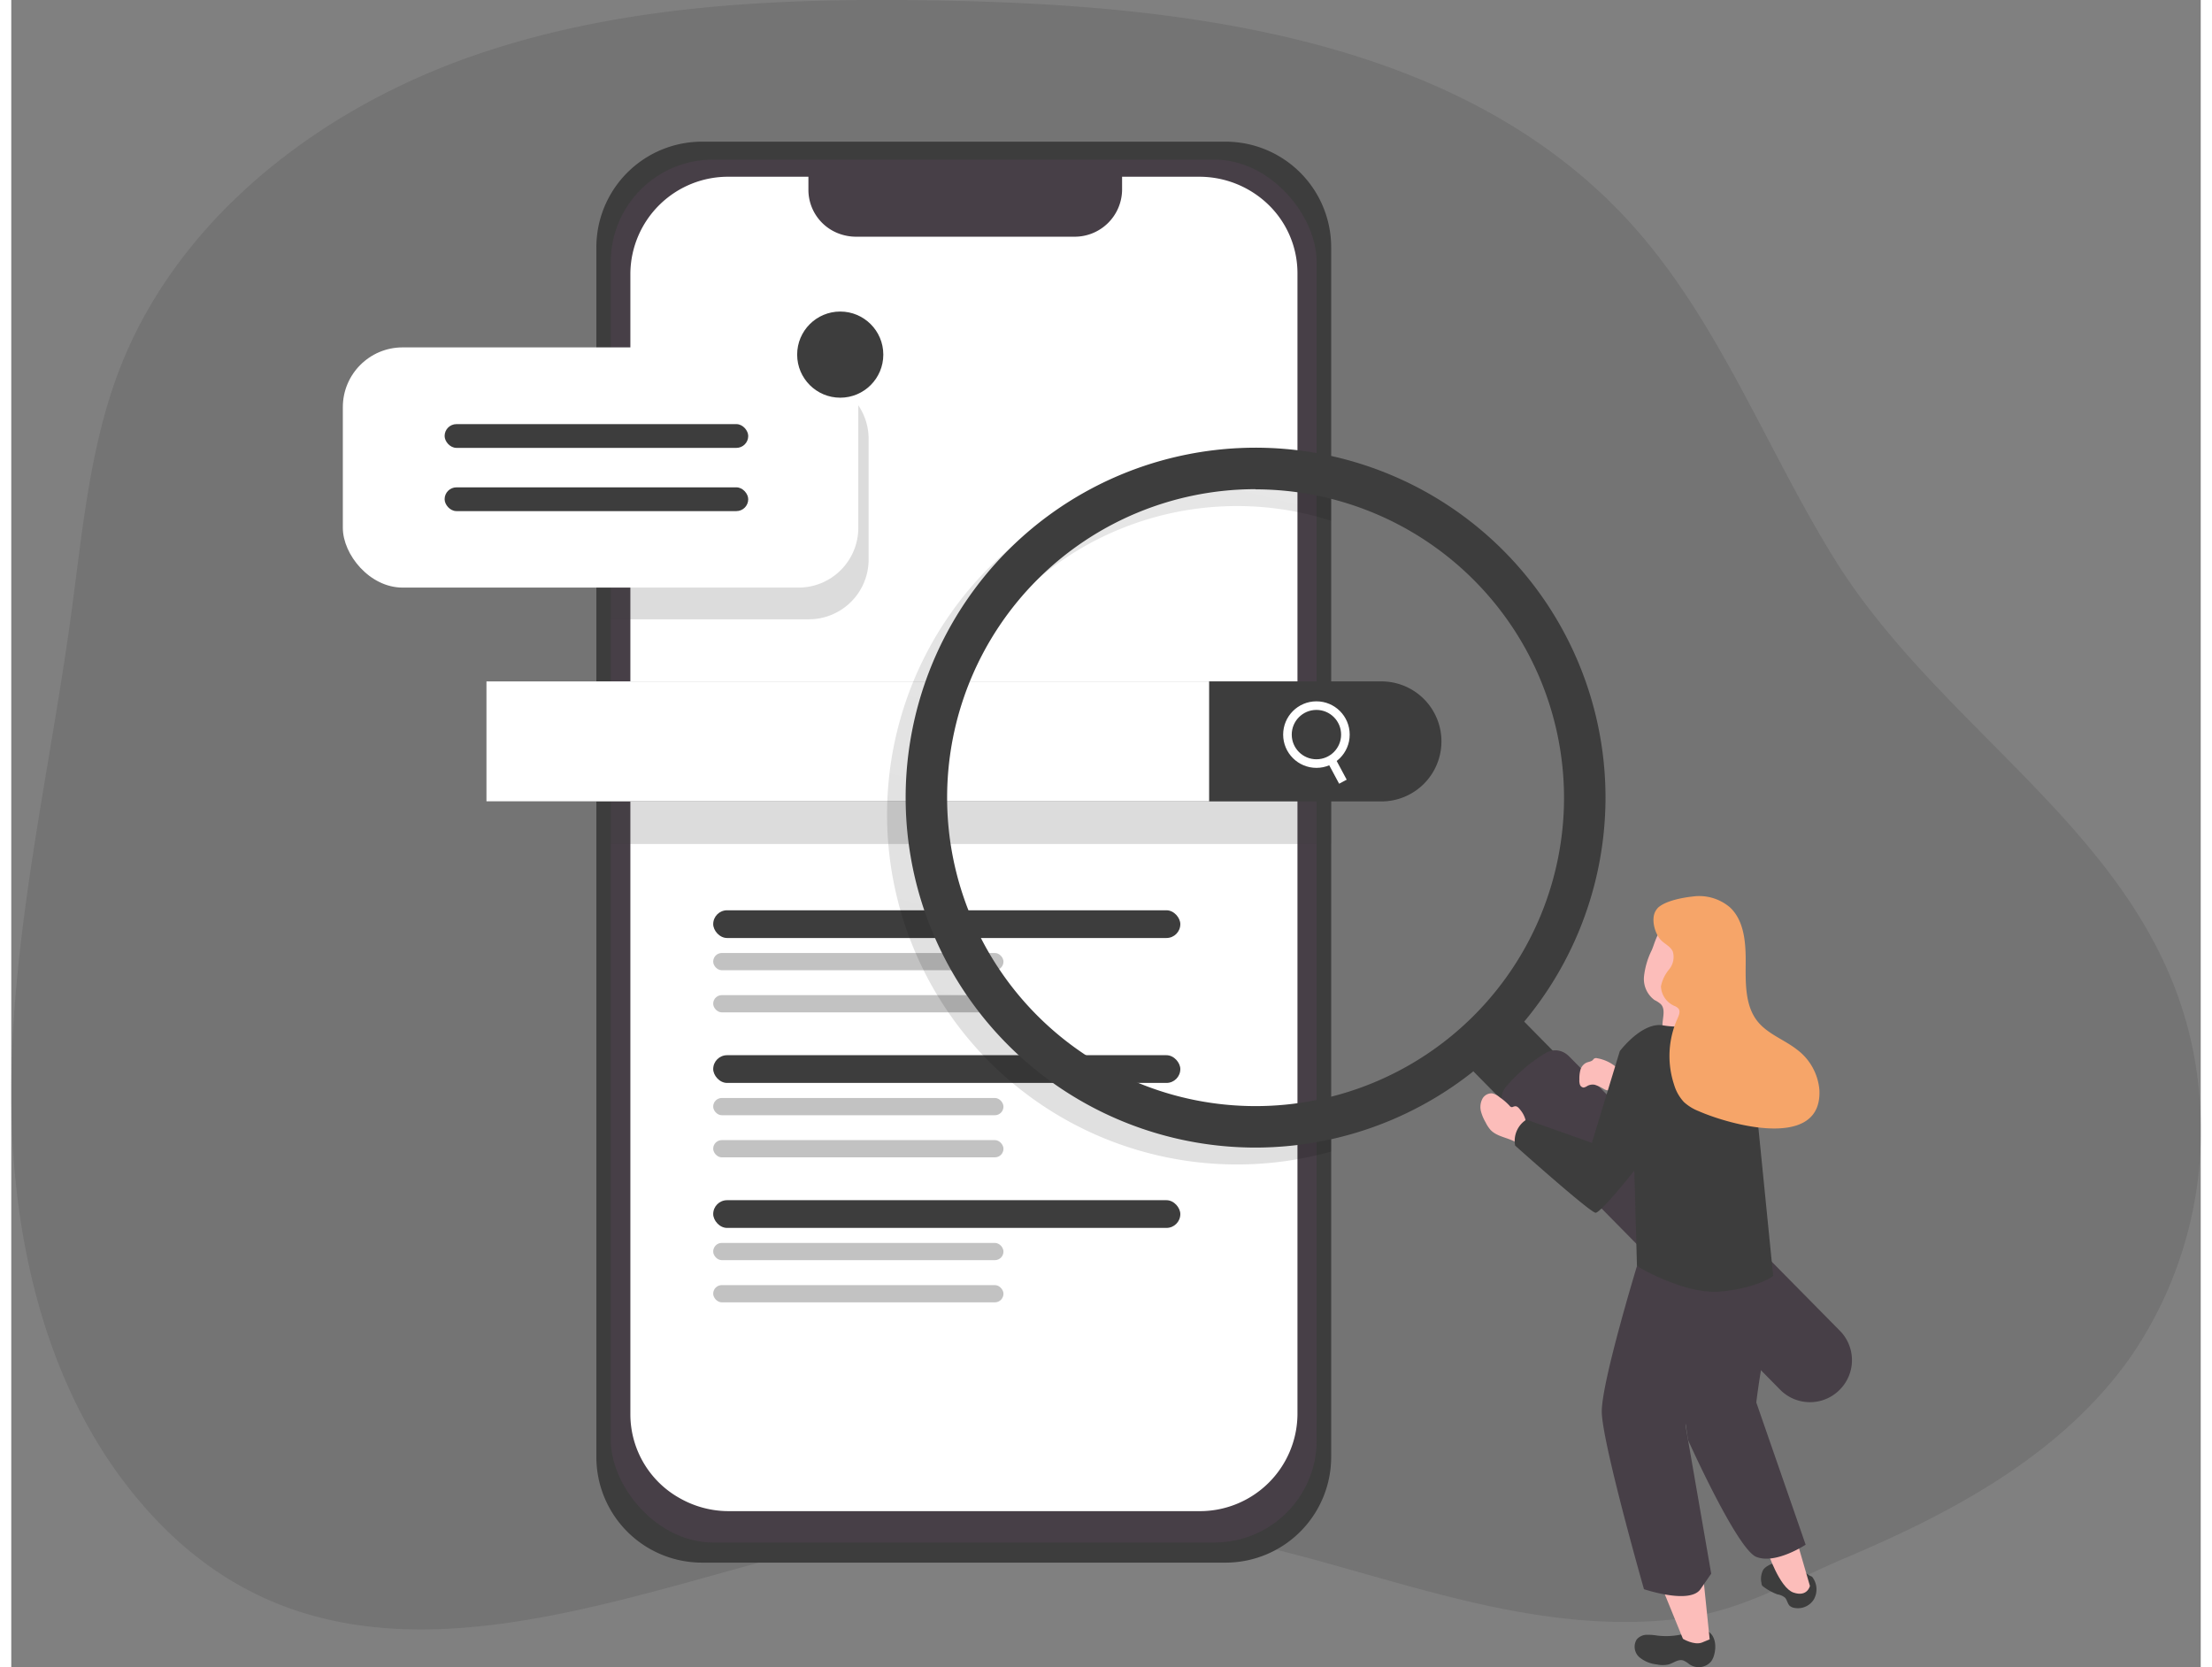 <svg id="Layer_1" data-name="Layer 1" xmlns="http://www.w3.org/2000/svg" xmlns:xlink="http://www.w3.org/1999/xlink" viewBox="0 0 369.53 281.38" width="406" height="306" class="illustration"><rect x="0" y="0" width="369.53" height="281.38" fill="#808080" stroke="none"/><defs><linearGradient id="linear-gradient" x1="157.8" y1="392.22" x2="326.3" y2="-282.82" gradientUnits="userSpaceOnUse"><stop offset="0.01"></stop><stop offset="0.08" stop-opacity="0.69"></stop><stop offset="0.21" stop-opacity="0.32"></stop><stop offset="1" stop-opacity="0"></stop></linearGradient></defs><title>9</title><path d="M186.19,30.59c-1.72-.06-3.43-.1-5.13-.14-27.29-.57-55.14.35-80.91,9.34S50.63,67,40.72,92.4c-5.13,13.19-6.34,27.51-8.25,41.53-3.57,26.29-9.78,52.35-10.11,78.87s6,54.44,24.21,73.76c31.59,33.56,75.41,13.67,113,4.63a157.66,157.66,0,0,1,68-1.21c14.84,3,29.17,8.17,44,11.35,10.67,2.29,21.77,3.55,32.64,2.14,10.44-1.35,18.49-6.33,28-10.34,18.1-7.68,36.4-17.46,47.94-33.95A67.46,67.46,0,0,0,391.63,215c-3.55-41.16-42-58.44-61.85-90.79-11.56-18.8-19.44-40.12-34.31-56.42C268.79,38.59,226.05,31.86,186.19,30.59Z" transform="translate(-22.35 -30.32)" fill="#3D3D3D" opacity="0.18" style="isolation: isolate;"></path><path d="M245.12,72.07V276.22a17.83,17.83,0,0,1-17.83,17.83H138.93a17.83,17.83,0,0,1-17.83-17.83V72.07a17.83,17.83,0,0,1,17.83-17.84h88.36A17.83,17.83,0,0,1,245.12,72.07Z" transform="translate(-22.35 -30.32)" fill="#3D3D3D"></path><rect x="101.19" y="26.94" width="119.13" height="233.39" rx="17.24" fill="#473f47"></rect><path d="M239.43,76.45V269.06a16.47,16.47,0,0,1-16.63,16.3H143.49a16.71,16.71,0,0,1-8.27-2.16,16.22,16.22,0,0,1-8.38-14.14V76.45a16.48,16.48,0,0,1,16.65-16.3h13.4v2.37a7.89,7.89,0,0,0,5,7.17,8.32,8.32,0,0,0,3.05.58h36.84a8,8,0,0,0,8.05-7.88V60.15h13a16.77,16.77,0,0,1,11.49,4.52A16.1,16.1,0,0,1,239.43,76.45Z" transform="translate(-22.35 -30.32)" fill="#fff"></path><rect x="118.47" y="160.84" width="48.99" height="2.91" rx="1.45" fill="#3D3D3D" opacity="0.31" style="isolation: isolate;"></rect><rect x="118.47" y="167.95" width="48.99" height="2.91" rx="1.45" fill="#3D3D3D" opacity="0.31" style="isolation: isolate;"></rect><rect x="98.74" y="134.65" width="124.03" height="7.79" fill="#3D3D3D" opacity="0.18" style="isolation: isolate;"></rect><path d="M80.19,115H231.25a10.13,10.13,0,0,1,10.13,10.13v0a10.13,10.13,0,0,1-10.13,10.13H80.19a0,0,0,0,1,0,0V115A0,0,0,0,1,80.19,115Z" fill="#3D3D3D"></path><rect x="80.19" y="115" width="121.98" height="20.25" fill="#fff"></rect><circle cx="220.28" cy="123.98" r="4.89" fill="none" stroke="#fff" stroke-miterlimit="10" stroke-width="1.45"></circle><path d="M247.1,162.25l-2-3.73" transform="translate(-22.35 -30.32)" fill="none" stroke="#fff" stroke-miterlimit="10" stroke-width="1.45"></path><rect x="118.47" y="153.63" width="78.84" height="4.68" rx="2.34" fill="#3D3D3D"></rect><rect x="118.47" y="185.31" width="48.99" height="2.91" rx="1.45" fill="#3D3D3D" opacity="0.31" style="isolation: isolate;"></rect><rect x="118.47" y="192.42" width="48.99" height="2.91" rx="1.45" fill="#3D3D3D" opacity="0.31" style="isolation: isolate;"></rect><rect x="118.47" y="178.09" width="78.84" height="4.68" rx="2.34" fill="#3D3D3D"></rect><rect x="118.47" y="209.77" width="48.99" height="2.91" rx="1.45" fill="#3D3D3D" opacity="0.31" style="isolation: isolate;"></rect><rect x="118.47" y="216.89" width="48.99" height="2.91" rx="1.45" fill="#3D3D3D" opacity="0.31" style="isolation: isolate;"></rect><rect x="118.47" y="202.56" width="78.84" height="4.68" rx="2.34" fill="#3D3D3D"></rect><g opacity="0.41"><path d="M229.21,115.73a51.69,51.69,0,0,1,15.91,2.49v-7.31a59.06,59.06,0,1,0,0,113.76v-7.31a52.06,52.06,0,1,1-15.91-101.63Z" transform="translate(-22.35 -30.32)" fill="url(#linear-gradient)"></path></g><path d="M232.36,224A59.06,59.06,0,1,1,291.42,165,59.13,59.13,0,0,1,232.36,224Zm0-111.12A52.06,52.06,0,1,0,284.42,165,52.11,52.11,0,0,0,232.36,112.91Z" transform="translate(-22.35 -30.32)" fill="#3D3D3D"></path><path d="M312.35,252.45a6,6,0,0,1-4.28-1.79l-38.7-39.27a6,6,0,1,1,8.55-8.42l38.7,39.27a6,6,0,0,1-4.27,10.21Z" transform="translate(-22.35 -30.32)" fill="#3D3D3D"></path><path d="M330.89,264.93a7.06,7.06,0,0,1-10-.07l-45.56-46.24a5.88,5.88,0,0,1-.69-.82q-.18-.24-.33-.48a3.08,3.08,0,0,1,.28-3.54,26.38,26.38,0,0,1,2.89-2.94,24.64,24.64,0,0,1,3.86-2.81,3.11,3.11,0,0,1,3.63.31l0,0a4.1,4.1,0,0,1,.39.35L331,254.94A7.06,7.06,0,0,1,330.89,264.93Z" transform="translate(-22.35 -30.32)" fill="#473f47"></path><path d="M167.05,104.39v20.36A10.09,10.09,0,0,1,157,134.84H121.1V94.3H157A10.09,10.09,0,0,1,167.05,104.39Z" transform="translate(-22.35 -30.32)" fill="#3D3D3D" opacity="0.18" style="isolation: isolate;"></path><rect x="55.96" y="58.63" width="87" height="40.54" rx="10.09" fill="#fff"></rect><circle cx="139.91" cy="59.85" r="7.27" fill="#3D3D3D"></circle><rect x="73.14" y="71.58" width="51.24" height="4.01" rx="2" fill="#3D3D3D"></rect><rect x="73.14" y="82.25" width="51.24" height="4.01" rx="2" fill="#3D3D3D"></rect><path d="M326.28,296.43a3.42,3.42,0,0,1,.3,3.83,3.17,3.17,0,0,1-3.46,1.39,1.53,1.53,0,0,1-.62-.32c-.37-.36-.43-1-.78-1.36a2.58,2.58,0,0,0-1.27-.56,9.08,9.08,0,0,1-2.31-1.25.91.91,0,0,1-.29-.26.92.92,0,0,1-.11-.43,3.21,3.21,0,0,1,.33-2.26,2.56,2.56,0,0,1,.76-.63,3.68,3.68,0,0,1,1.83-.55,4.76,4.76,0,0,1,1.47.34,11.26,11.26,0,0,1,3.68,1.84" transform="translate(-22.35 -30.32)" fill="#3D3D3D"></path><path d="M323.69,290.3l2.23,7.68s-.42,1.93-2.78,1.12-4.34-6.86-4.34-6.86Z" transform="translate(-22.35 -30.32)" fill="#fcbdba"></path><path d="M300.15,306.36a9.44,9.44,0,0,0-1.84-.13,2.28,2.28,0,0,0-1.62.78,2.35,2.35,0,0,0,.44,3,5.43,5.43,0,0,0,2.95,1.22,4.49,4.49,0,0,0,2,0c.83-.24,1.62-.93,2.45-.67a3.85,3.85,0,0,1,1,.61,2.76,2.76,0,0,0,3.74-.47,3.55,3.55,0,0,0,.51-1.18c.35-1.33.19-3-.91-3.77-1.3-.93-2.31-.29-3.56.14A12.35,12.35,0,0,1,300.15,306.36Z" transform="translate(-22.35 -30.32)" fill="#3D3D3D"></path><path d="M301.23,298.91l3.26,8s1.87,1.13,3.2.63L309,307l-1.15-11.17Z" transform="translate(-22.35 -30.32)" fill="#fcbdba"></path><path d="M277,217.59c-.22-.29-.51-.61-.86-.56s-.41.19-.62.13a.64.64,0,0,1-.32-.25,10.08,10.08,0,0,0-1.65-1.41,2.89,2.89,0,0,0-1.28-.65,1.75,1.75,0,0,0-1.67,1,3,3,0,0,0-.21,2,7.44,7.44,0,0,0,.8,1.91A5.68,5.68,0,0,0,272,221c1,1.09,2.66,1.27,4,1.94a1.14,1.14,0,0,0,.47.16.92.92,0,0,0,.67-.49,5.13,5.13,0,0,0,.91-2.5A4.37,4.37,0,0,0,277,217.59Z" transform="translate(-22.35 -30.32)" fill="#fcbdba"></path><path d="M290,208.92a.66.66,0,0,0-.48.05,1.2,1.2,0,0,0-.22.23c-.28.3-.74.31-1.12.48a1.94,1.94,0,0,0-1,1.23,5.72,5.72,0,0,0-.17,1.61,2.21,2.21,0,0,0,.09.85.74.74,0,0,0,.62.5,1.53,1.53,0,0,0,.63-.27,1.88,1.88,0,0,1,1.25-.2,6.9,6.9,0,0,1,1.56.73,1.61,1.61,0,0,0,1.64,0,2,2,0,0,0,.51-.72c.45-1,1-2.11,0-2.92A6.79,6.79,0,0,0,290,208.92Z" transform="translate(-22.35 -30.32)" fill="#fcbdba"></path><path d="M319.72,245.67a112.32,112.32,0,0,1-1.41,12.55c-.9,4.12-1.44,8.8-1.44,8.8l8.33,24s-5.07,3.37-8.33,2.06-11.51-19.71-11.51-19.71l-3.14-20.93,8.31-9.54Z" transform="translate(-22.35 -30.32)" fill="#473f47"></path><path d="M296.73,244s-5.94,19.47-5.94,24.53,7.12,30,7.12,30,7.73,2.62,9.54,0l1.81-2.62-4.35-25.1s6.16-13.1,7.25-16.47a36.45,36.45,0,0,0,1.41-6.37Z" transform="translate(-22.35 -30.32)" fill="#473f47"></path><path d="M299.23,190.67a13.15,13.15,0,0,0-1.31,4.43,4.41,4.41,0,0,0,1.77,4,4.84,4.84,0,0,1,1.05.68c1.12,1.14-.16,3.21.48,4.69a2.21,2.21,0,0,0,2.76,1,3.68,3.68,0,0,0,2-2.43,11.32,11.32,0,0,0,.38-3.29l.11-6.61a8.46,8.46,0,0,0-.67-4.31,4.29,4.29,0,0,0-4-2.16C300.26,187,299.79,189.38,299.23,190.67Z" transform="translate(-22.35 -30.32)" fill="#fcbdba"></path><path d="M276.17,223.67S288.85,235,289.75,235s6.53-7.12,6.53-7.12l.45,16.11a37.41,37.41,0,0,0,4.88,2.42c2.74,1.12,6.21,2.16,9.24,1.88,6.16-.56,8.87-2.62,8.87-2.62l-3.79-37.94s-7.18-5.17-9.63-4.38a15.12,15.12,0,0,1-5.31,0c-3.54-.46-7.16,4.38-7.16,4.38l-4.71,15.47-11.05-3.92A4.24,4.24,0,0,0,276.17,223.67Z" transform="translate(-22.35 -30.32)" fill="#3D3D3D"></path><path d="M300.3,183.5c1.33-1.21,4.34-1.71,5.81-1.87a8,8,0,0,1,6.35,1.86c2.4,2.28,2.65,6,2.62,9.42S315,200,317,202.6c1.72,2.22,4.53,3.14,6.72,4.85a9.48,9.48,0,0,1,3.8,6.82c.51,10.28-15.19,5.87-20.38,3.58a7.93,7.93,0,0,1-2.49-1.54A7.31,7.31,0,0,1,303,213.4a15.43,15.43,0,0,1,.58-11.2c.24-.52.5-1.17.17-1.63a1.71,1.71,0,0,0-.66-.46,3.75,3.75,0,0,1-2.31-3.33,6.46,6.46,0,0,1,1.38-2.86,3.29,3.29,0,0,0,.62-3c-.36-.81-1.22-1.21-1.86-1.8-1.12-1-1.93-3.69-1-5.13A2.55,2.55,0,0,1,300.3,183.5Z" transform="translate(-22.35 -30.32)" fill="#f6a569"></path></svg>